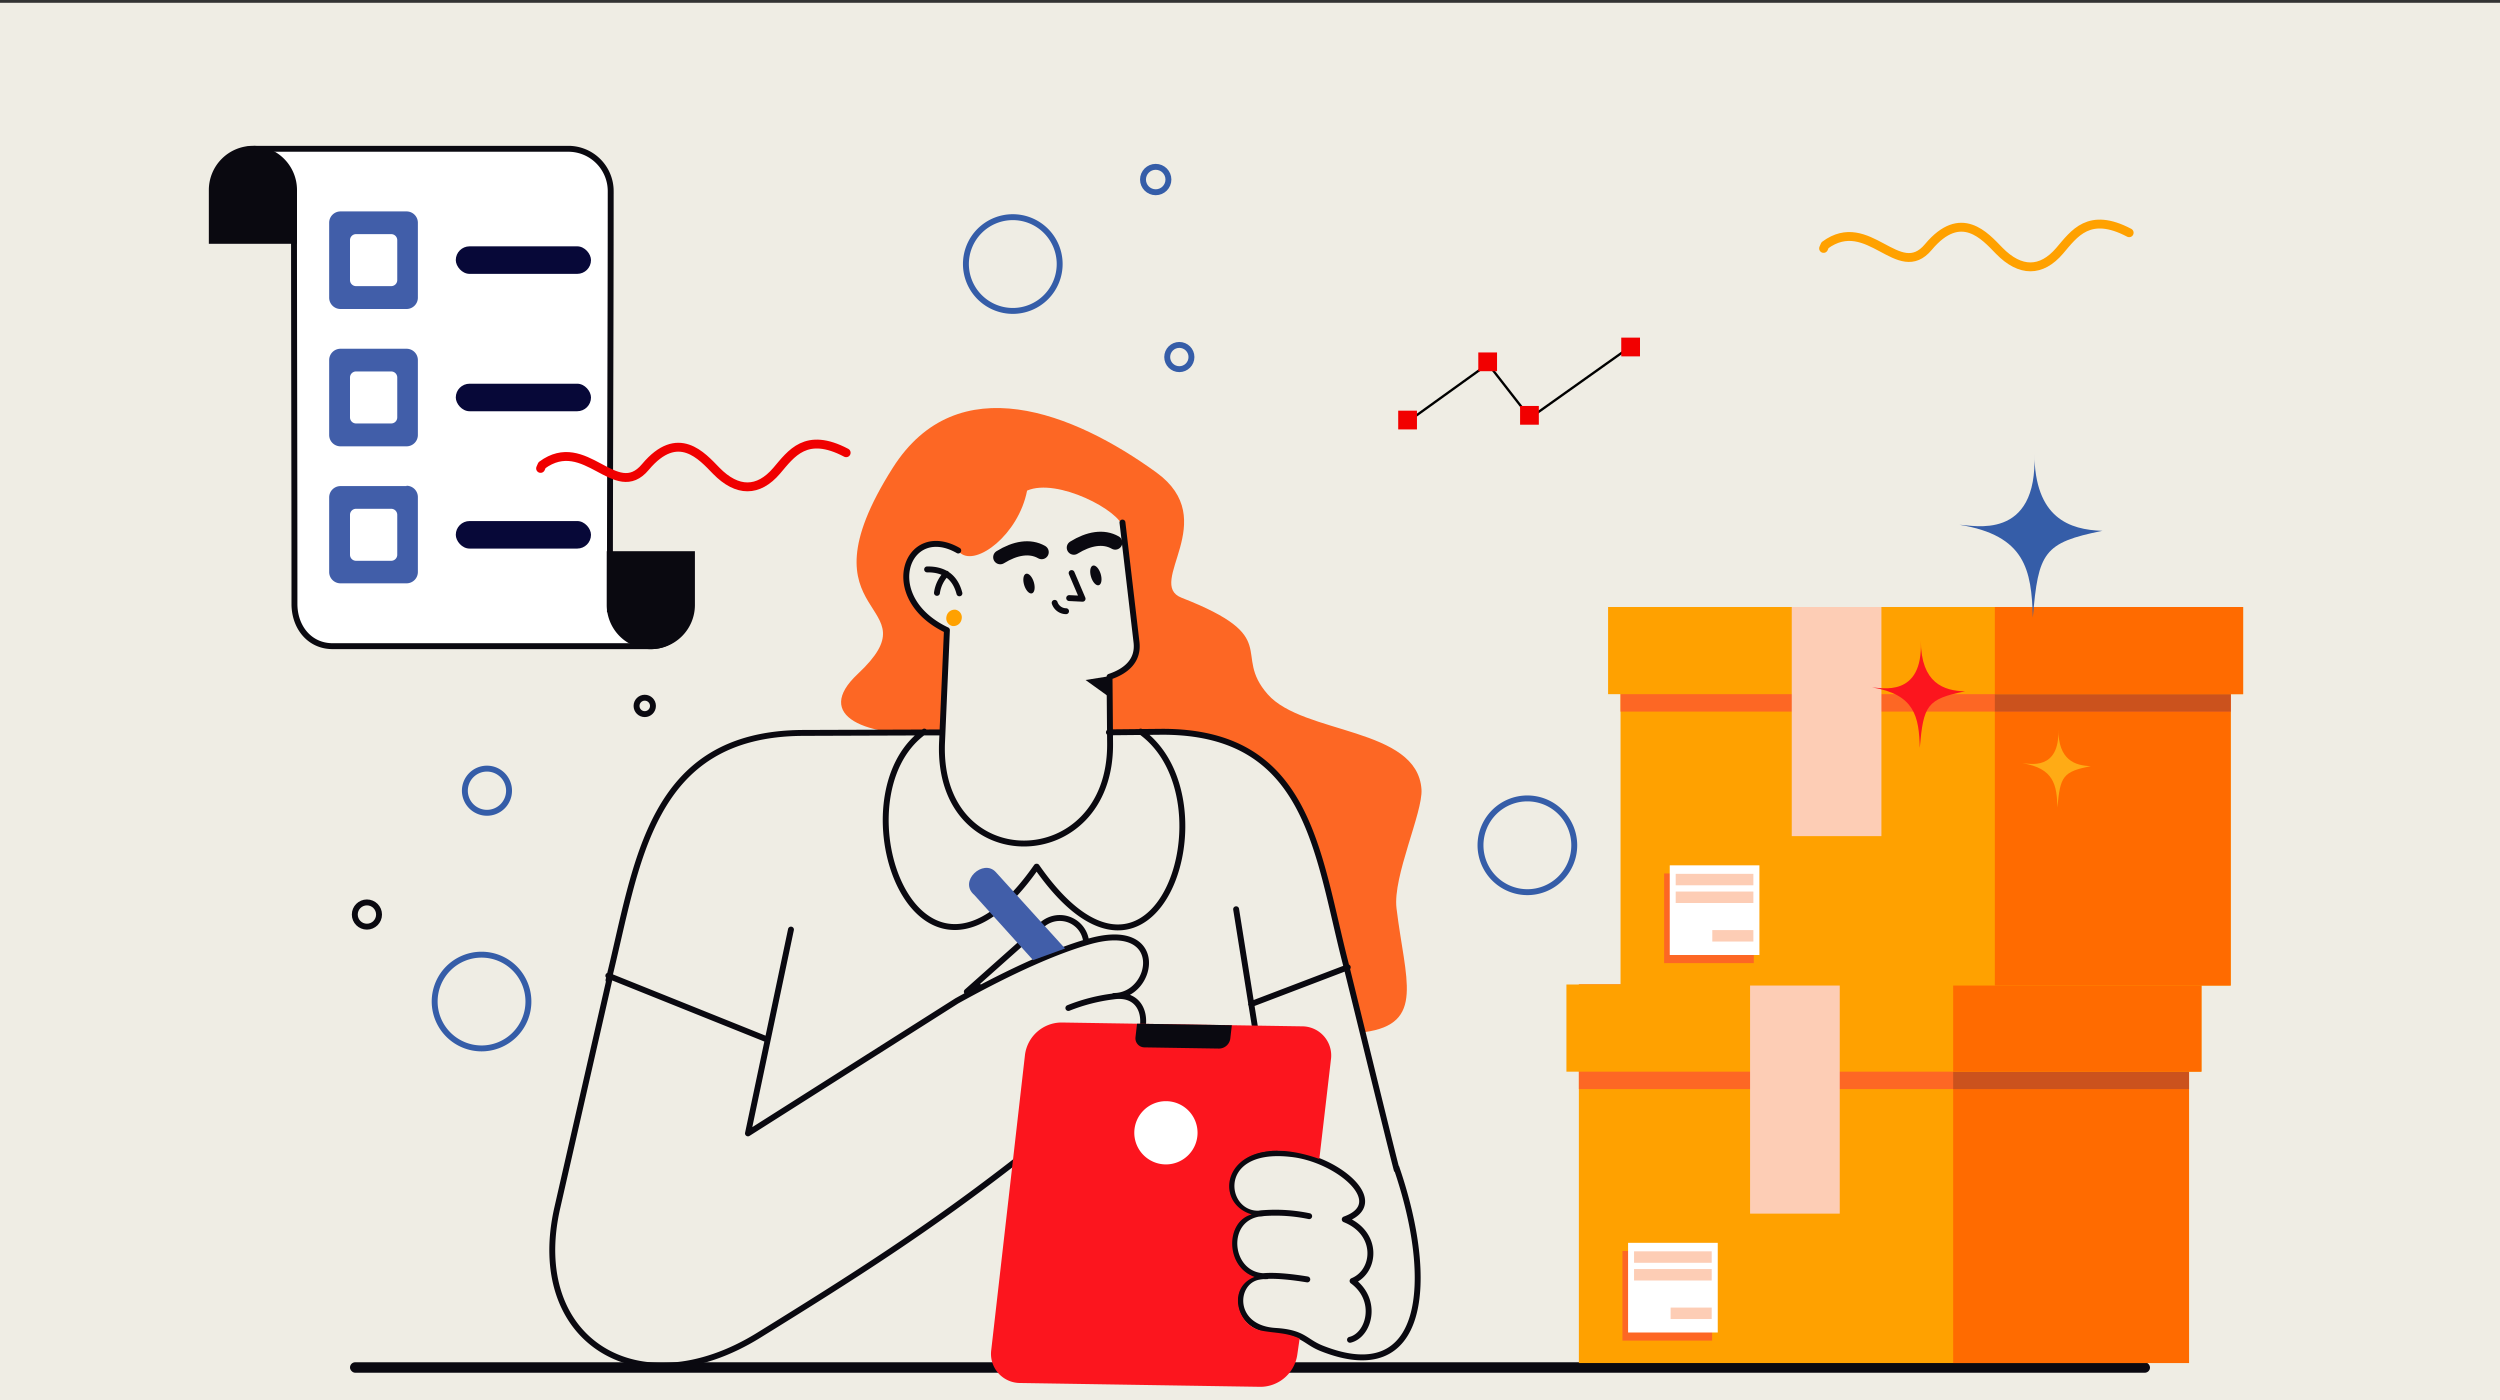 <svg id="Blanja_-_Ecomerce_Illustration_Kit" data-name="Blanja - Ecomerce Illustration Kit" xmlns="http://www.w3.org/2000/svg" viewBox="0 0 600 336"><rect x="0" y="0" width="600" height="336" fill="#333333" stroke="none"/><defs><style>.cls-1{fill:#efede4;}.cls-2,.cls-22,.cls-28{fill:#fff;}.cls-12,.cls-14,.cls-2,.cls-29,.cls-3,.cls-30,.cls-31{stroke:#0a0910;}.cls-10,.cls-11,.cls-12,.cls-2,.cls-23,.cls-3{stroke-miterlimit:22.93;}.cls-10,.cls-11,.cls-12,.cls-14,.cls-2,.cls-3{stroke-width:1.42px;}.cls-11,.cls-13,.cls-14,.cls-15,.cls-16,.cls-2,.cls-23,.cls-25,.cls-26,.cls-27,.cls-28,.cls-29,.cls-3,.cls-30,.cls-31,.cls-5,.cls-6,.cls-8,.cls-9{fill-rule:evenodd;}.cls-13,.cls-3,.cls-7{fill:#0a0910;}.cls-4{fill:#070838;}.cls-5{fill:#415ea9;}.cls-17,.cls-6{fill:#fd6724;}.cls-10,.cls-11,.cls-12,.cls-14,.cls-23,.cls-29,.cls-30,.cls-31,.cls-8,.cls-9{fill:none;}.cls-8{stroke:#ffa100;}.cls-14,.cls-29,.cls-30,.cls-31,.cls-8,.cls-9{stroke-linecap:round;stroke-linejoin:round;}.cls-8,.cls-9{stroke-width:2.13px;}.cls-9{stroke:#f00000;}.cls-10,.cls-11{stroke:#355da8;}.cls-15,.cls-19{fill:#ffa100;}.cls-16,.cls-20{fill:#ff6b00;}.cls-18{fill:#cb521d;}.cls-21{fill:#fdcdb5;}.cls-23{stroke:#000;stroke-width:0.57px;}.cls-24{fill:#f20000;}.cls-25{fill:#fc151e;}.cls-26{fill:#ffab15;}.cls-27{fill:#355da8;}.cls-29{stroke-width:1.42px;}.cls-30{stroke-width:3.4px;}.cls-31{stroke-width:3.4px;}</style></defs><title>Belanja - E-comerce Illustrstion Kit</title><g id="Order_Monitoring" data-name="Order Monitoring"><rect class="cls-1" y="0.67" width="600" height="335.33"/><path class="cls-2" d="M136.45,35.71H61.82c-3.31,0-6.77.44-5.8,10.51l14.54.13c0,32.83.11,65.93.11,98.6,0,5.55,3.6,10.13,9.17,10.13h76.32c5.14,0,8.23-3.82,8.86-8.79l-18.64-.06c0-33.38.19-67.27.19-100.38A10.17,10.17,0,0,0,136.45,35.71Z"/><path class="cls-3" d="M146.33,133v12.22a9.9,9.9,0,0,0,9.87,9.87h0a9.9,9.9,0,0,0,9.87-9.87V133Z"/><path class="cls-3" d="M60.7,35.71h0a9.9,9.9,0,0,0-9.87,9.87V57.8H70.57V45.57A9.9,9.9,0,0,0,60.7,35.71Z"/><rect class="cls-4" x="109.39" y="59.12" width="32.45" height="6.61" rx="3.31" ry="3.31"/><path class="cls-5" d="M97.58,50.74H81.74A2.72,2.72,0,0,0,79,53.45v18a2.72,2.72,0,0,0,2.71,2.71H97.58a2.72,2.72,0,0,0,2.71-2.71v-18a2.72,2.72,0,0,0-2.71-2.71Zm-3.69,5.45a1.45,1.45,0,0,1,1.45,1.45v9.58a1.45,1.45,0,0,1-1.45,1.45H85.43A1.45,1.45,0,0,1,84,67.22V57.64a1.45,1.45,0,0,1,1.45-1.45Z"/><rect class="cls-4" x="109.39" y="92.09" width="32.45" height="6.61" rx="3.31" ry="3.31"/><path class="cls-5" d="M97.58,83.7H81.74A2.72,2.72,0,0,0,79,86.41v18a2.72,2.72,0,0,0,2.71,2.71H97.58a2.72,2.72,0,0,0,2.71-2.71v-18a2.72,2.72,0,0,0-2.71-2.71Zm-3.69,5.45a1.45,1.45,0,0,1,1.45,1.45v9.58a1.45,1.45,0,0,1-1.45,1.45H85.43A1.45,1.45,0,0,1,84,100.18V90.6a1.45,1.45,0,0,1,1.45-1.45Z"/><rect class="cls-4" x="109.39" y="125.05" width="32.45" height="6.61" rx="3.31" ry="3.31"/><path class="cls-5" d="M97.58,116.66H81.74A2.72,2.72,0,0,0,79,119.37v18A2.72,2.72,0,0,0,81.74,140H97.58a2.72,2.72,0,0,0,2.71-2.71v-18a2.72,2.72,0,0,0-2.71-2.71Zm-3.69,5.45a1.45,1.45,0,0,1,1.45,1.45v9.58a1.45,1.45,0,0,1-1.45,1.45H85.43A1.45,1.45,0,0,1,84,133.14v-9.58a1.45,1.45,0,0,1,1.45-1.45Z"/><path class="cls-6" d="M327.49,247.71c14.66-2,9.74-12.52,7.67-29.74-.92-7.6,6.35-23,6-28.5-1-15-28.4-13.14-36.91-22.84-8.67-9.87,3.83-13.6-20.67-23.17-8.76-3.42,9.79-18.59-6.08-30.09-19.71-14.28-47.71-25.6-63.25-1.07-23.68,37.38,10.78,31.52-8.43,49.49-10.65,10,1.56,15.31,20.19,14.29l1.25-24.55c-15.45-8.67-10.33-25.91,3.24-18.78,3.84,3.19,13.95-4.44,16-15,7.22-3.16,22.49,4.88,23,8.94l3.47,28.79c.35,2.89-3.08,6.08-6.28,7L266.48,176c7.13-.09,21.7-2,34.82,5.74C318.11,191.59,325.31,244.39,327.49,247.71Z"/><rect class="cls-7" x="84" y="326.94" width="432" height="2.52" rx="1.26" ry="1.26"/><path class="cls-8" d="M511,55.86c-9.65-5.08-13.17.21-16.68,4.32-4.39,5.14-9.45,5.17-14.51,0-3.38-3.46-9.16-10.27-17-.9-7.15,8.58-14.38-8.13-24.81-.44l-.34.78"/><path class="cls-9" d="M203.08,108.66c-9.65-5.08-13.17.21-16.68,4.32-4.39,5.14-9.45,5.17-14.51,0-3.38-3.46-9.16-10.27-17-.9-7.15,8.58-14.38-8.13-24.81-.44l-.34.78"/><circle class="cls-10" cx="277.37" cy="43.09" r="3.05"/><circle class="cls-10" cx="283.04" cy="85.69" r="2.91"/><path class="cls-11" d="M115.57,251.62a11.25,11.25,0,1,0-11.25-11.25A11.27,11.27,0,0,0,115.57,251.62Z"/><path class="cls-11" d="M116.87,195.07a5.3,5.3,0,1,0-5.3-5.3A5.31,5.31,0,0,0,116.87,195.07Z"/><circle class="cls-12" cx="88.06" cy="219.49" r="2.91"/><circle class="cls-12" cx="154.74" cy="169.42" r="1.97"/><polygon class="cls-13" points="266.4 162.26 260.53 163.2 266.8 167.71 266.4 162.26"/><path class="cls-14" d="M184,249.43l-38-15.26m160,42.42-9.33-58.37M300.25,241l23.21-8.85M248.77,208c-28.66,41.14-48.84-16.79-26.94-32.42M314.2,291.88a39.58,39.58,0,0,0-10.82-.74c-10.39.43-8.82,15.68.73,15.14m9.64.78c-2.23-.36-8.11-1.27-11.61-.64-6.28,1.12-6.8,12.37,4,13,6.74.42,7,2.54,11,4.16,25.05,10,27.45-15.87,18-43.36M324,321.55c4.59-1.08,6.94-9.48.62-14.12,5.62-2.29,6.39-11.48-1.88-14.78,10.93-3.93-1.79-14.6-13-15.71-19.35-2.17-16.23,16.05-6.48,14.21m-73-148.75c-.95-3.65-3.36-5.8-7.75-5.74M335.21,280.76c-1.64-6.15-10.89-44.18-12.35-49.9-6.82-26.6-8.81-55.37-44.1-55.23l-12.62.13m-31.45,60.78c-.91.45-1.79.95-2.65,1.47l18.07-16.08a6.38,6.38,0,0,1,9,.52h0a6.32,6.32,0,0,1,1.57,3.59m-4.27,15.88a43.23,43.23,0,0,1,10.82-2.78c6.83-1,8.49,5.37,6.11,10.22m-4.28,4.31a8.62,8.62,0,0,1-2.56.75M256.86,257c2.23-.78,8.11-2.79,11.61-2.83a4.8,4.8,0,0,1,1,.09m3.38,3.63c.68,3.48-1.66,8.4-8.34,10.06-9.74,2.43-12,4.48-20,10.13-21.52,16.8-39.69,28.32-62.35,42.34-29,18-55.66,1.24-48.41-30.54l12.73-55.78m43.35-11-10.32,48.91,50.12-31.8c13.8-7.66,24-12,31.23-14.11,19.35-5.81,16.23,12.94,6.48,12.93m-41.79-63.25-32.73.12c-37.14.14-39.82,31.41-46.78,59.35m81.09-97.57a8.16,8.16,0,0,0-2.26,4.61m44.52-16.88,3.37,28.72c.49,4.14-2.11,6.83-6.47,8.29l.13,16c.26,31.79-41.76,32.39-40.33-.32l1.17-26.87c-16.51-7.84-9.64-26.18,2.72-19.11M248.81,208c28.69,41.18,47.55-16.28,24.94-32.42M269,253.75l.48.52,3.38,3.63,3.12,3.36,8,2.7L281.61,256l-7.2-7.76-1.08,1.08-4.28,4.31Z"/><path class="cls-5" d="M233.85,214.81l14.09,15.62,7.67-2.79L239,209.31C236,206,229.92,211.5,233.85,214.81Z"/><path class="cls-15" d="M525.37,236.28H378.93v90.85H525.37Z"/><polygon class="cls-16" points="525.37 236.28 468.76 236.28 468.76 327.13 525.37 327.13 525.37 313.98 525.37 236.28"/><rect class="cls-17" x="378.93" y="236.28" width="146.44" height="25.1"/><rect class="cls-18" x="468.76" y="236.28" width="56.6" height="25.1"/><rect class="cls-19" x="375.94" y="236.28" width="152.41" height="20.92"/><rect class="cls-20" x="468.76" y="236.28" width="59.59" height="20.92"/><rect class="cls-21" x="420.02" y="236.28" width="21.52" height="54.99"/><rect class="cls-17" x="389.39" y="300.23" width="21.52" height="21.52"/><rect class="cls-22" x="390.74" y="298.28" width="21.52" height="21.52"/><rect class="cls-21" x="392.17" y="300.32" width="18.64" height="2.75"/><rect class="cls-21" x="392.17" y="304.57" width="18.64" height="2.75"/><rect class="cls-21" x="400.95" y="313.82" width="9.86" height="2.75"/><path class="cls-15" d="M535.37,145.68H388.93v90.85H535.37Z"/><polygon class="cls-16" points="535.37 145.68 478.76 145.68 478.76 236.53 535.37 236.53 535.37 223.38 535.37 145.68"/><rect class="cls-17" x="388.93" y="145.68" width="146.44" height="25.1"/><rect class="cls-18" x="478.76" y="145.68" width="56.61" height="25.1"/><rect class="cls-19" x="385.94" y="145.68" width="152.41" height="20.92"/><rect class="cls-20" x="478.76" y="145.68" width="59.59" height="20.92"/><rect class="cls-21" x="430.02" y="145.68" width="21.52" height="54.99"/><rect class="cls-17" x="399.39" y="209.63" width="21.52" height="21.52"/><rect class="cls-22" x="400.74" y="207.68" width="21.52" height="21.52"/><rect class="cls-21" x="402.17" y="209.72" width="18.64" height="2.75"/><rect class="cls-21" x="402.17" y="213.97" width="18.64" height="2.75"/><rect class="cls-21" x="410.95" y="223.22" width="9.86" height="2.75"/><polyline class="cls-23" points="336.7 102.03 357.13 87.34 367.22 100.3 391.45 83.09"/><rect class="cls-24" x="354.79" y="84.59" width="4.5" height="4.5"/><rect class="cls-24" x="364.82" y="97.43" width="4.5" height="4.5"/><rect class="cls-24" x="389.1" y="81.03" width="4.5" height="4.5"/><rect class="cls-24" x="335.57" y="98.56" width="4.5" height="4.5"/><path class="cls-11" d="M243.07,74.62a11.25,11.25,0,1,0-11.25-11.25A11.27,11.27,0,0,0,243.07,74.62Z"/><path class="cls-11" d="M366.57,214.12a11.25,11.25,0,1,0-11.25-11.25A11.27,11.27,0,0,0,366.57,214.12Z"/><path class="cls-25" d="M461,153.81c.06,10.15,5.52,12,10.63,12.11-9.18,1.85-10,3.35-10.88,13.56-.2-7.49-1.2-12.83-11.45-14.5C451.29,165,461.56,167.67,461,153.81Z"/><path class="cls-26" d="M494,175c0,7.43,4,8.75,7.78,8.87-6.72,1.35-7.33,2.45-8,9.92-.15-5.48-.88-9.39-8.38-10.61C486.86,183.22,494.38,185.16,494,175Z"/><path class="cls-27" d="M488.25,108.81c.09,15.57,8.47,18.34,16.32,18.59-14.09,2.84-15.37,5.14-16.69,20.8-.31-11.49-1.83-19.68-17.58-22.25C473.36,126,489.13,130.09,488.25,108.81Z"/><path class="cls-25" d="M254.74,245.4l57.68.92a7,7,0,0,1,7,8l-2.78,23.82c-22.29-7.88-26.72,10.2-16.23,13.32-6.31,1.67-6.41,12.52.68,15-6.68,2.61-4.23,11.84,1.82,12.93,3.42.61,5.89.43,9,1.87l-.56,3.86a9,9,0,0,1-8.76,7.72l-57.68-.92a7,7,0,0,1-7-8L246,253.13A8.89,8.89,0,0,1,254.74,245.4Z"/><path class="cls-13" d="M272.89,245.69l22.75.36-.37,3.22a2.76,2.76,0,0,1-2.71,2.39l-17.88-.29a2.18,2.18,0,0,1-2.16-2.47Z"/><path class="cls-28" d="M279.82,279.46a7.59,7.59,0,1,0-7.59-7.59A7.6,7.6,0,0,0,279.82,279.46Z"/><polyline class="cls-14" points="257.19 137.53 259.82 143.7 256.6 143.54"/><path class="cls-29" d="M255.85,146.69a2.9,2.9,0,0,1-2.73-2"/><ellipse class="cls-7" cx="263.01" cy="138.09" rx="1.21" ry="2.46" transform="translate(-28.7 81.97) rotate(-16.81)"/><ellipse class="cls-7" cx="246.96" cy="140.04" rx="1.21" ry="2.46" transform="translate(-29.95 77.42) rotate(-16.81)"/><path class="cls-30" d="M250,132.51c-2.82-1.61-6.36-1-9.94,1.22"/><path class="cls-31" d="M267.66,130.22c-2.82-1.61-6.36-1-9.94,1.22"/><path class="cls-15" d="M229.33,146.33a1.87,1.87,0,0,1,1.46,2.25,2,2,0,0,1-2.18,1.67,1.87,1.87,0,0,1-1.46-2.25A2,2,0,0,1,229.33,146.33Z"/></g></svg>